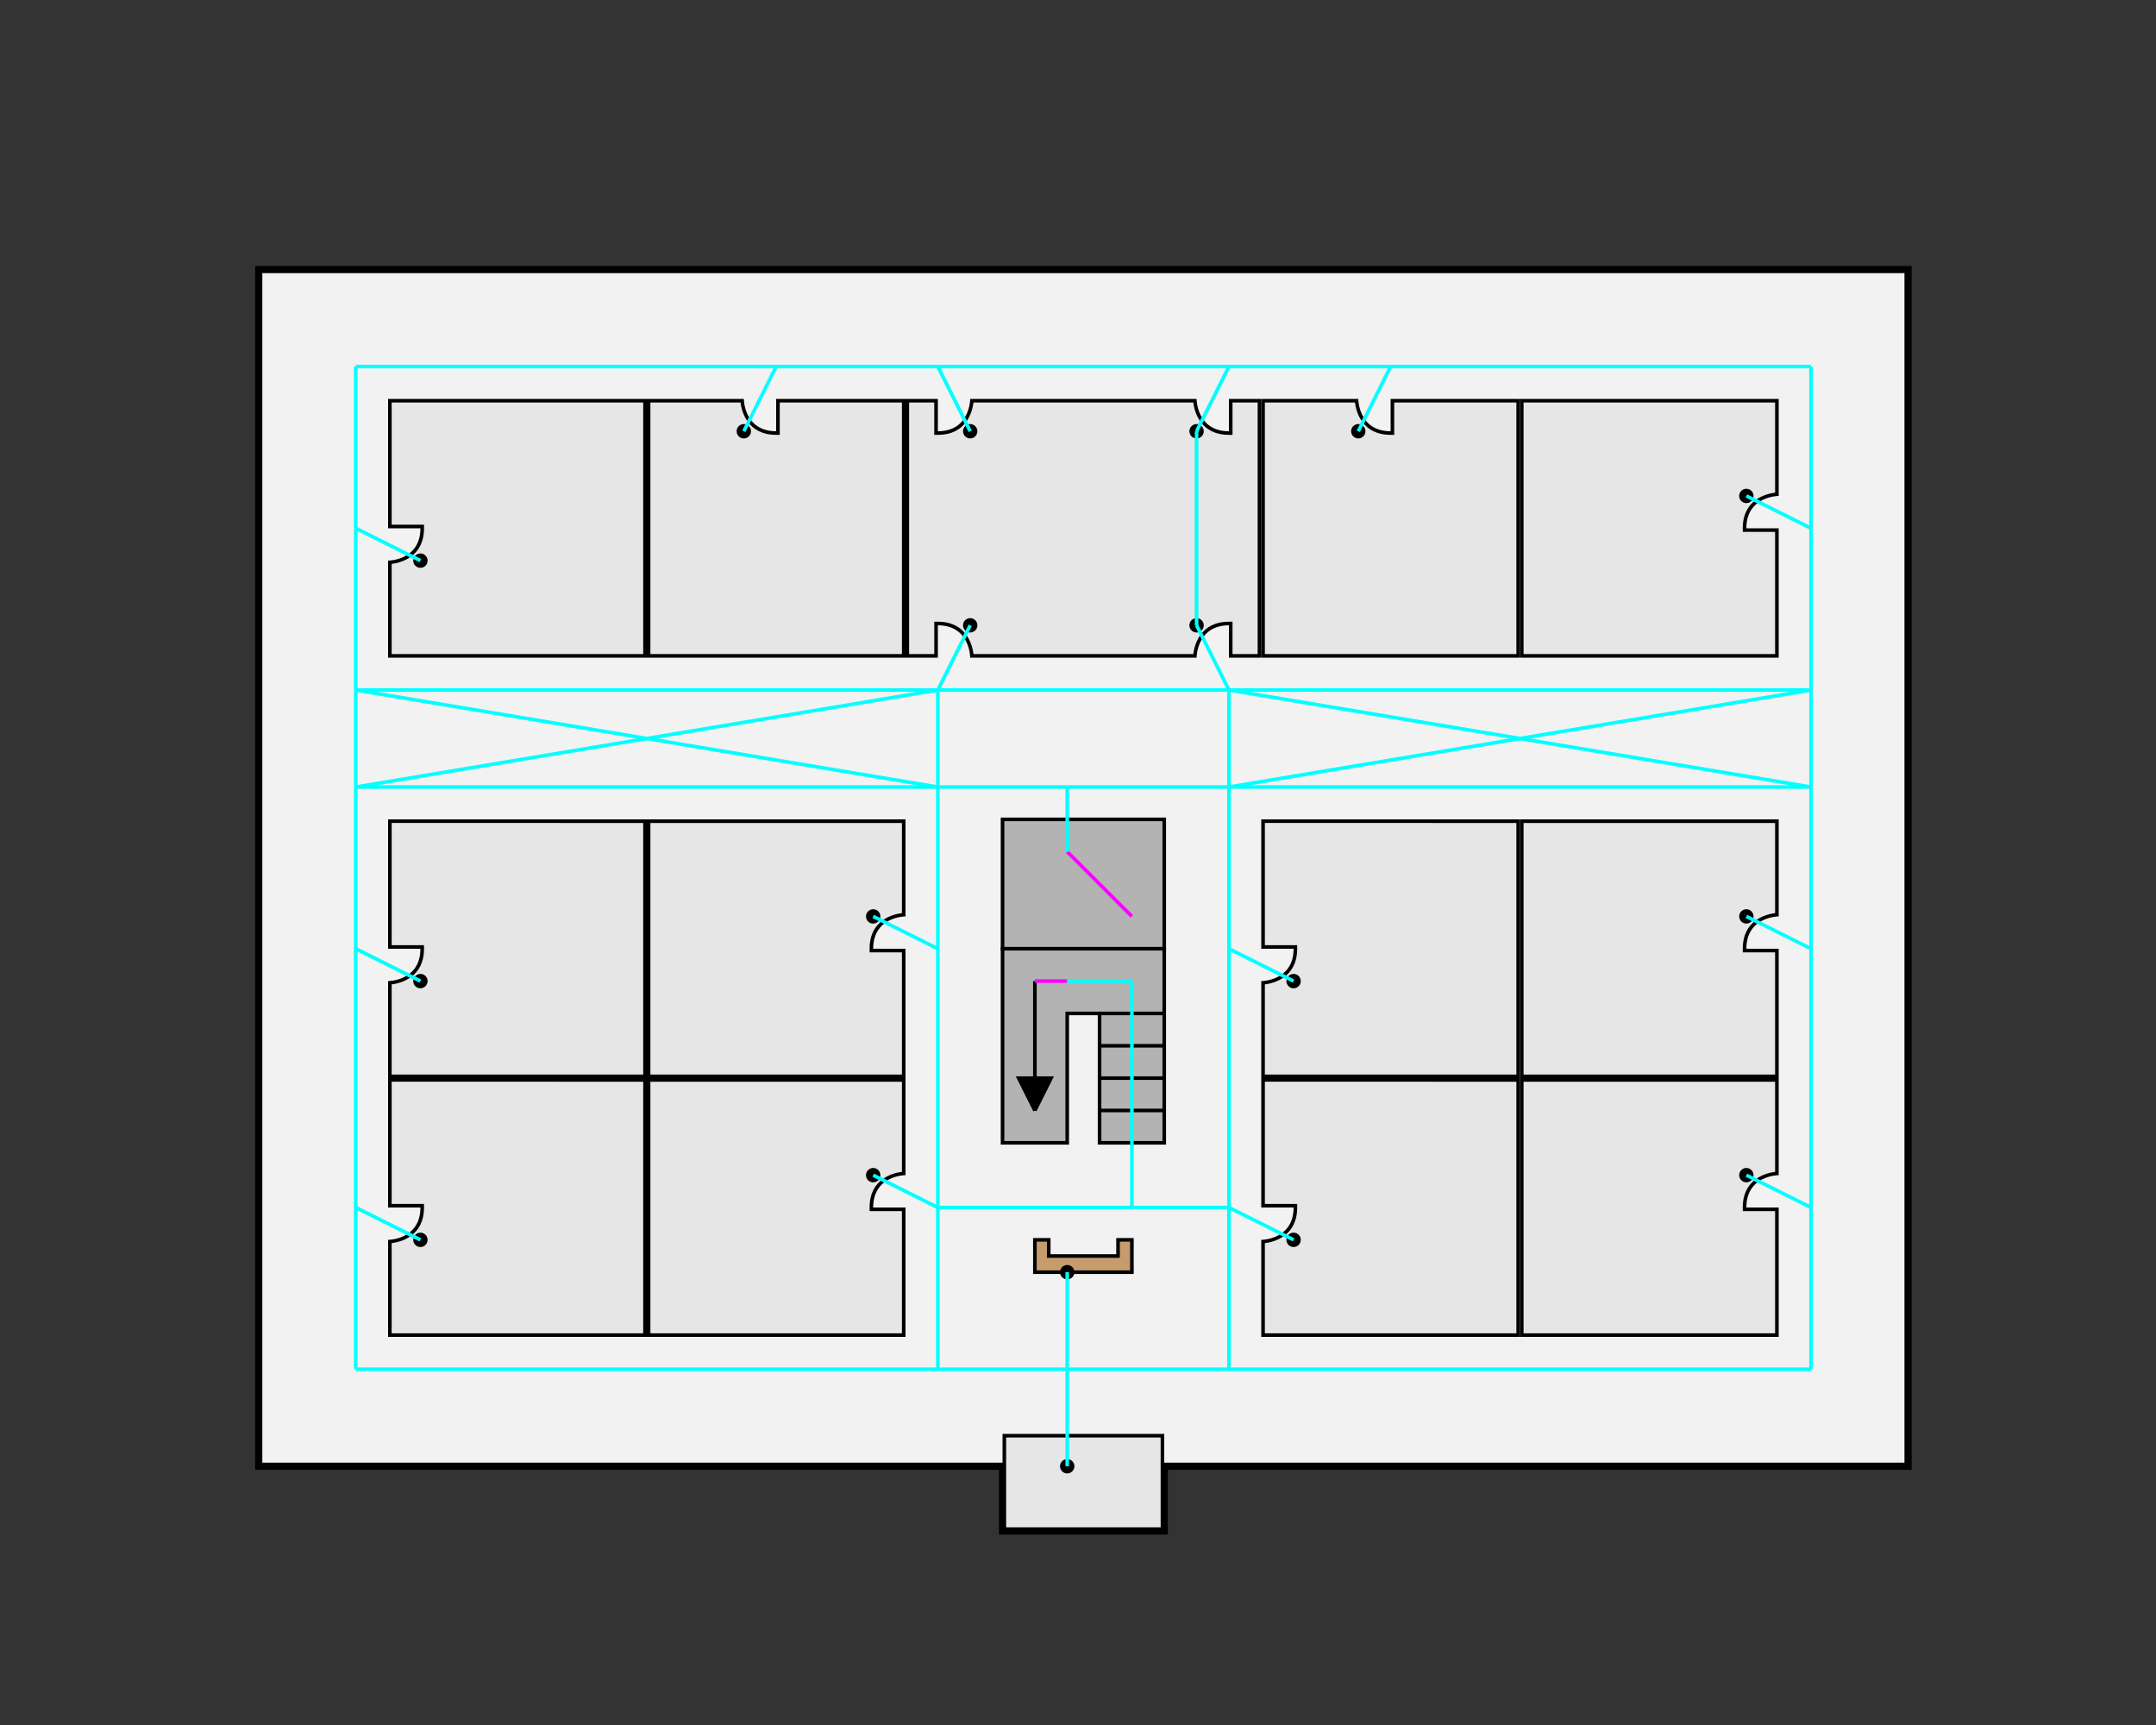 <?xml version="1.0" encoding="utf-8"?>
<!-- Generator: Adobe Illustrator 14.0.0, SVG Export Plug-In . SVG Version: 6.00 Build 43363)  -->
<!DOCTYPE svg PUBLIC "-//W3C//DTD SVG 1.1//EN" "http://www.w3.org/Graphics/SVG/1.1/DTD/svg11.dtd">
<svg version="1.1" xmlns="http://www.w3.org/2000/svg" xmlns:xlink="http://www.w3.org/1999/xlink" x="0px" y="0px" width="600px"
	 height="480px" viewBox="0 0 600 480" enable-background="new 0 0 600 480" xml:space="preserve">
<rect x="0" y="0" width="600" height="480" fill="#333333" stroke="none"/>
<g id="Base">
	<polygon id="Circulation" fill="#F2F2F2" stroke="#000000" stroke-width="2" points="72,75 531,75 531,408 324,408 324,426 
		279,426 279,408 72,408 	"/>
	<rect id="Elevator" x="279" y="228" fill="#B3B3B3" stroke="#000000" width="45" height="36"/>
	<polygon id="Reception" fill="#C69C6D" stroke="#000000" points="288,345 291.857,345 291.857,349.5 311.143,349.5 311.143,345 
		315,345 315,354 288,354 	"/>
	<g id="Stairs_1_">
		<polygon id="Stairs" fill="#B3B3B3" stroke="#000000" points="324,318 306,318 306,282 297,282 297,318 279,318 279,264 324,264 
					"/>
		<line fill="none" stroke="#000000" x1="306" y1="309" x2="324" y2="309"/>
		<line fill="none" stroke="#000000" x1="306" y1="300" x2="324" y2="300"/>
		<line fill="none" stroke="#000000" x1="306" y1="291" x2="324" y2="291"/>
		<line fill="none" stroke="#000000" x1="306" y1="282" x2="324" y2="282"/>
		<polyline stroke="#000000" points="288,273 288,309 283.5,300 292.5,300 288,309 		"/>
	</g>
</g>
<g id="Rooms">
	<a id="lobby_1_" xlink:href="#" >
		<g>
			<rect x="279.5" y="399.5" fill="#E6E6E6" width="44" height="26"/>
			<path d="M323,400v25h-43v-25H323 M324,399h-45v27h45V399L324,399z"/>
		</g>
	</a>
	<a id="R101" xlink:href="#" >
		<g>
			<path fill="#E6E6E6" d="M108.5,371.5v-26.028c1.959-0.17,9-1.346,9-9.472v-0.5h-9v-35h71v71H108.5z"/>
			<path d="M179,301v70h-70v-25.081c2.533-0.322,9-1.929,9-9.919v-1h-1h-7.875H109v-34H179 M180,300h-72v36c0,0,0,0,9,0c0,9-9,9-9,9
				v27h72V300L180,300z"/>
		</g>
	</a>
	<a id="R102" xlink:href="#" >
		<g>
			<path fill="#E6E6E6" d="M108.5,299.5v-26.028c1.959-0.17,9-1.346,9-9.472v-0.5h-9v-35h71v71H108.5z"/>
			<path d="M179,229v70h-70v-25.081c2.533-0.322,9-1.929,9-9.919v-1h-1h-7.875H109v-34H179 M180,228h-72v36c0,0,0,0,9,0c0,9-9,9-9,9
				v27h72V228L180,228z"/>
		</g>
	</a>
	<a id="R103" xlink:href="#" >
		<g>
			<path fill="#E6E6E6" d="M180.5,299.5v-71h71v26.028c-1.959,0.17-9,1.346-9,9.472v0.5h9v35H180.5z"/>
			<path d="M251,229v25.081c-2.533,0.322-9,1.929-9,9.919v1h1h7.875H251v34h-70v-70H251 M252,228h-72v72h72v-36c0,0,0,0-9,0
				c0-9,9-9,9-9V228L252,228z"/>
		</g>
	</a>
	<a id="R104" xlink:href="#" >
		<g>
			<path fill="#E6E6E6" d="M180.5,371.5v-71h71v26.028c-1.959,0.17-9,1.346-9,9.472v0.5h9v35H180.5z"/>
			<path d="M251,301v25.081c-2.533,0.322-9,1.929-9,9.919v1h1h7.875H251v34h-70v-70H251 M252,300h-72v72h72v-36c0,0,0,0-9,0
				c0-9,9-9,9-9V300L252,300z"/>
		</g>
	</a>
	<a id="R111" xlink:href="#" >
		<g>
			<path fill="#E6E6E6" d="M351.5,371.5v-26.028c1.959-0.17,9-1.346,9-9.472v-0.5h-9v-35h71v71H351.5z"/>
			<path d="M422,301v70h-70v-25.081c2.533-0.322,9-1.929,9-9.919v-1h-1h-7.875H352v-34H422 M423,300h-72v36c0,0,0,0,9,0c0,9-9,9-9,9
				v27h72V300L423,300z"/>
		</g>
	</a>
	<a id="R112" xlink:href="#" >
		<g>
			<path fill="#E6E6E6" d="M351.5,299.5v-26.028c1.959-0.17,9-1.346,9-9.472v-0.5h-9v-35h71v71H351.5z"/>
			<path d="M422,229v70h-70v-25.081c2.533-0.322,9-1.929,9-9.919v-1h-1h-7.875H352v-34H422 M423,228h-72v36c0,0,0,0,9,0c0,9-9,9-9,9
				v27h72V228L423,228z"/>
		</g>
	</a>
	<a id="R113" xlink:href="#" >
		<g>
			<path fill="#E6E6E6" d="M423.5,299.5v-71h71v26.028c-1.959,0.17-9,1.346-9,9.472v0.5h9v35H423.5z"/>
			<path d="M494,229v25.081c-2.533,0.322-9,1.929-9,9.919v1h1h7.875H494v34h-70v-70H494 M495,228h-72v72h72v-36c0,0,0,0-9,0
				c0-9,9-9,9-9V228L495,228z"/>
		</g>
	</a>
	<a id="R114" xlink:href="#" >
		<g>
			<path fill="#E6E6E6" d="M423.5,371.5v-71h71v26.028c-1.959,0.17-9,1.346-9,9.472v0.5h9v35H423.5z"/>
			<path d="M494,301v25.081c-2.533,0.322-9,1.929-9,9.919v1h1h7.875H494v34h-70v-70H494 M495,300h-72v72h72v-36c0,0,0,0-9,0
				c0-9,9-9,9-9V300L495,300z"/>
		</g>
	</a>
	<a id="R121" xlink:href="#" >
		<g>
			<path fill="#E6E6E6" d="M108.5,182.5v-26.028c1.959-0.169,9-1.346,9-9.472v-0.5h-9v-35h71v71H108.5z"/>
			<path d="M179,112v70h-70v-25.081c2.533-0.323,9-1.93,9-9.919v-1h-1h-7.875H109v-34H179 M180,111h-72v36c0,0,0,0,9,0c0,9-9,9-9,9
				v27h72V111L180,111z"/>
		</g>
	</a>
	<a id="R122" xlink:href="#" >
		<g>
			<path fill="#E6E6E6" d="M180.5,182.5v-71h26.028c0.169,1.959,1.346,9,9.472,9h0.5v-9h35v71H180.5z"/>
			<path d="M251,112v70h-70v-70h25.081c0.323,2.533,1.93,9,9.919,9h1v-1v-7.875V112H251 M252,111h-36c0,0,0,0,0,9c-9,0-9-9-9-9h-27
				v72h72V111L252,111z"/>
		</g>
	</a>
	<a id="R123" xlink:href="#" >
		<g>
			<path fill="#E6E6E6" d="M342.5,182.5v-9H342c-8.126,0-9.302,7.041-9.472,9h-62.057c-0.169-1.959-1.346-9-9.472-9h-0.5v9h-8v-71h8
				v9h0.5c8.125,0,9.302-7.041,9.472-9h62.057c0.17,1.959,1.346,9,9.472,9h0.5v-9h8v71H342.5z"/>
			<path d="M350,112v70h-7v-0.125V174v-1h-1c-7.99,0-9.597,6.467-9.919,9h-61.162c-0.323-2.533-1.93-9-9.919-9h-1v1v7.875V182h-7
				v-70h7v0.125V120v1h1c7.99,0,9.597-6.467,9.919-9h61.162c0.322,2.533,1.929,9,9.919,9h1v-1v-7.875V112H350 M351,111h-9
				c0,0,0,0,0,9c-9,0-9-9-9-9h-63c0,0,0,9-9,9c0-9,0-9,0-9h-9v72h9c0,0,0,0,0-9c9,0,9,9,9,9h63c0,0,0-9,9-9c0,9,0,9,0,9h9V111
				L351,111z"/>
		</g>
	</a>
	<a id="R124" xlink:href="#" >
		<g>
			<path fill="#E6E6E6" d="M351.5,182.5v-71h26.028c0.17,1.959,1.346,9,9.472,9h0.5v-9h35v71H351.5z"/>
			<path d="M422,112v70h-70v-70h25.081c0.322,2.533,1.929,9,9.919,9h1v-1v-7.875V112H422 M423,111h-36c0,0,0,0,0,9c-9,0-9-9-9-9h-27
				v72h72V111L423,111z"/>
		</g>
	</a>
	<a id="R125" xlink:href="#" >
		<g>
			<path fill="#E6E6E6" d="M423.5,182.5v-71h71v26.028c-1.959,0.169-9,1.346-9,9.472v0.5h9v35H423.5z"/>
			<path d="M494,112v25.081c-2.533,0.323-9,1.93-9,9.919v1h1h7.875H494v34h-70v-70H494 M495,111h-72v72h72v-36c0,0,0,0-9,0
				c0-9,9-9,9-9V111L495,111z"/>
		</g>
	</a>
</g>
<g id="Portals">
	<line id="Elev.1.floor2" fill="none" stroke="#FF00FF" x1="297" y1="237" x2="315" y2="255"/>
	<line id="Stair.1.floor2" fill="none" stroke="#FF00FF" x1="297" y1="273" x2="288" y2="273"/>
</g>
<g id="Points">
	<circle id="lobby" cx="297" cy="408" r="2"/>
	<circle id="R121_1_" cx="117" cy="156" r="2"/>
	<circle id="R122_1_" cx="207" cy="120" r="2"/>
	<circle id="R123_4_" cx="270" cy="120" r="2"/>
	<circle id="R123_3_" cx="270" cy="174" r="2"/>
	<circle id="R123_2_" cx="333" cy="120" r="2"/>
	<circle id="R123_1_" cx="333" cy="174" r="2"/>
	<circle id="R104_1_" cx="243" cy="327" r="2"/>
	<circle id="R103_1_" cx="243" cy="255" r="2"/>
	<circle id="R112_1_" cx="360" cy="273" r="2"/>
	<circle id="R111_1_" cx="360" cy="345" r="2"/>
	<circle id="R102_1_" cx="117" cy="273" r="2"/>
	<circle id="R101_1_" cx="117" cy="345" r="2"/>
	<circle id="R113_1_" cx="486" cy="255" r="2"/>
	<circle id="R114_1_" cx="486" cy="327" r="2"/>
	<circle id="R125_1_" cx="486" cy="138" r="2"/>
	<circle id="R124_1_" cx="378" cy="120" r="2"/>
	<circle id="lcd.1" cx="297" cy="354" r="2"/>
</g>
<g id="Paths">
	<line fill="none" stroke="#00FFFF" x1="297" y1="273" x2="315" y2="273"/>
	<line fill="none" stroke="#00FFFF" x1="342" y1="264" x2="342" y2="336"/>
	<line fill="none" stroke="#00FFFF" x1="261" y1="336" x2="261" y2="264"/>
	<line fill="none" stroke="#00FFFF" x1="261" y1="264" x2="243" y2="255"/>
	<line fill="none" stroke="#00FFFF" x1="297" y1="408" x2="297" y2="381"/>
	<line fill="none" stroke="#00FFFF" x1="297" y1="381" x2="261" y2="381"/>
	<line fill="none" stroke="#00FFFF" x1="99" y1="336" x2="99" y2="381"/>
	<line fill="none" stroke="#00FFFF" x1="99" y1="381" x2="261" y2="381"/>
	<line fill="none" stroke="#00FFFF" x1="261" y1="381" x2="261" y2="336"/>
	<line fill="none" stroke="#00FFFF" x1="297" y1="354" x2="297" y2="381"/>
	<line fill="none" stroke="#00FFFF" x1="333" y1="174" x2="333" y2="120"/>
	<line fill="none" stroke="#00FFFF" x1="333" y1="120" x2="342" y2="102"/>
	<line fill="none" stroke="#00FFFF" x1="261" y1="336" x2="243" y2="327"/>
	<line fill="none" stroke="#00FFFF" x1="342" y1="336" x2="360" y2="345"/>
	<line fill="none" stroke="#00FFFF" x1="342" y1="264" x2="360" y2="273"/>
	<line fill="none" stroke="#00FFFF" x1="342" y1="192" x2="261" y2="192"/>
	<line fill="none" stroke="#00FFFF" x1="261" y1="192" x2="270" y2="174"/>
	<line fill="none" stroke="#00FFFF" x1="342" y1="192" x2="333" y2="174"/>
	<line fill="none" stroke="#00FFFF" x1="297" y1="237" x2="297" y2="219"/>
	<line fill="none" stroke="#00FFFF" x1="297" y1="219" x2="261" y2="219"/>
	<line fill="none" stroke="#00FFFF" x1="261" y1="219" x2="261" y2="264"/>
	<line fill="none" stroke="#00FFFF" x1="297" y1="219" x2="342" y2="219"/>
	<line fill="none" stroke="#00FFFF" x1="342" y1="219" x2="342" y2="264"/>
	<line fill="none" stroke="#00FFFF" x1="342" y1="336" x2="315" y2="336"/>
	<line fill="none" stroke="#00FFFF" x1="261" y1="336" x2="315" y2="336"/>
	<line fill="none" stroke="#00FFFF" x1="315" y1="273" x2="315" y2="336"/>
	<line fill="none" stroke="#00FFFF" x1="261" y1="192" x2="261" y2="219"/>
	<line fill="none" stroke="#00FFFF" x1="342" y1="192" x2="342" y2="219"/>
	<line fill="none" stroke="#00FFFF" x1="99" y1="264" x2="99" y2="336"/>
	<line fill="none" stroke="#00FFFF" x1="99" y1="336" x2="117" y2="345"/>
	<line fill="none" stroke="#00FFFF" x1="99" y1="264" x2="117" y2="273"/>
	<line fill="none" stroke="#00FFFF" x1="99" y1="147" x2="99" y2="192"/>
	<line fill="none" stroke="#00FFFF" x1="99" y1="147" x2="117" y2="156"/>
	<line fill="none" stroke="#00FFFF" x1="99" y1="192" x2="261" y2="219"/>
	<line fill="none" stroke="#00FFFF" x1="99" y1="264" x2="99" y2="219"/>
	<line fill="none" stroke="#00FFFF" x1="99" y1="219" x2="261" y2="192"/>
	<line fill="none" stroke="#00FFFF" x1="99" y1="192" x2="99" y2="219"/>
	<line fill="none" stroke="#00FFFF" x1="342" y1="102" x2="261" y2="102"/>
	<line fill="none" stroke="#00FFFF" x1="261" y1="102" x2="270" y2="120"/>
	<line fill="none" stroke="#00FFFF" x1="261" y1="102" x2="216" y2="102"/>
	<line fill="none" stroke="#00FFFF" x1="216" y1="102" x2="207" y2="120"/>
	<line fill="none" stroke="#00FFFF" x1="216" y1="102" x2="99" y2="102"/>
	<line fill="none" stroke="#00FFFF" x1="99" y1="102" x2="99" y2="147"/>
	<line fill="none" stroke="#00FFFF" x1="261" y1="192" x2="99" y2="192"/>
	<line fill="none" stroke="#00FFFF" x1="99" y1="219" x2="261" y2="219"/>
	<line fill="none" stroke="#00FFFF" x1="342" y1="102" x2="387" y2="102"/>
	<line fill="none" stroke="#00FFFF" x1="387" y1="102" x2="378" y2="120"/>
	<line fill="none" stroke="#00FFFF" x1="387" y1="102" x2="504" y2="102"/>
	<line fill="none" stroke="#00FFFF" x1="504" y1="102" x2="504" y2="147"/>
	<line fill="none" stroke="#00FFFF" x1="504" y1="147" x2="486" y2="138"/>
	<line fill="none" stroke="#00FFFF" x1="504" y1="147" x2="504" y2="192"/>
	<line fill="none" stroke="#00FFFF" x1="504" y1="192" x2="342" y2="192"/>
	<line fill="none" stroke="#00FFFF" x1="342" y1="219" x2="504" y2="219"/>
	<line fill="none" stroke="#00FFFF" x1="504" y1="219" x2="504" y2="192"/>
	<line fill="none" stroke="#00FFFF" x1="504" y1="219" x2="342" y2="192"/>
	<line fill="none" stroke="#00FFFF" x1="342" y1="219" x2="504" y2="192"/>
	<line fill="none" stroke="#00FFFF" x1="504" y1="219" x2="504" y2="264"/>
	<line fill="none" stroke="#00FFFF" x1="504" y1="264" x2="486" y2="255"/>
	<line fill="none" stroke="#00FFFF" x1="504" y1="264" x2="504" y2="336"/>
	<line fill="none" stroke="#00FFFF" x1="504" y1="336" x2="486" y2="327"/>
	<line fill="none" stroke="#00FFFF" x1="504" y1="336" x2="504" y2="381"/>
	<line fill="none" stroke="#00FFFF" x1="504" y1="381" x2="342" y2="381"/>
	<line fill="none" stroke="#00FFFF" x1="342" y1="381" x2="342" y2="336"/>
	<line fill="none" stroke="#00FFFF" x1="342" y1="381" x2="297" y2="381"/>
</g>
</svg>
